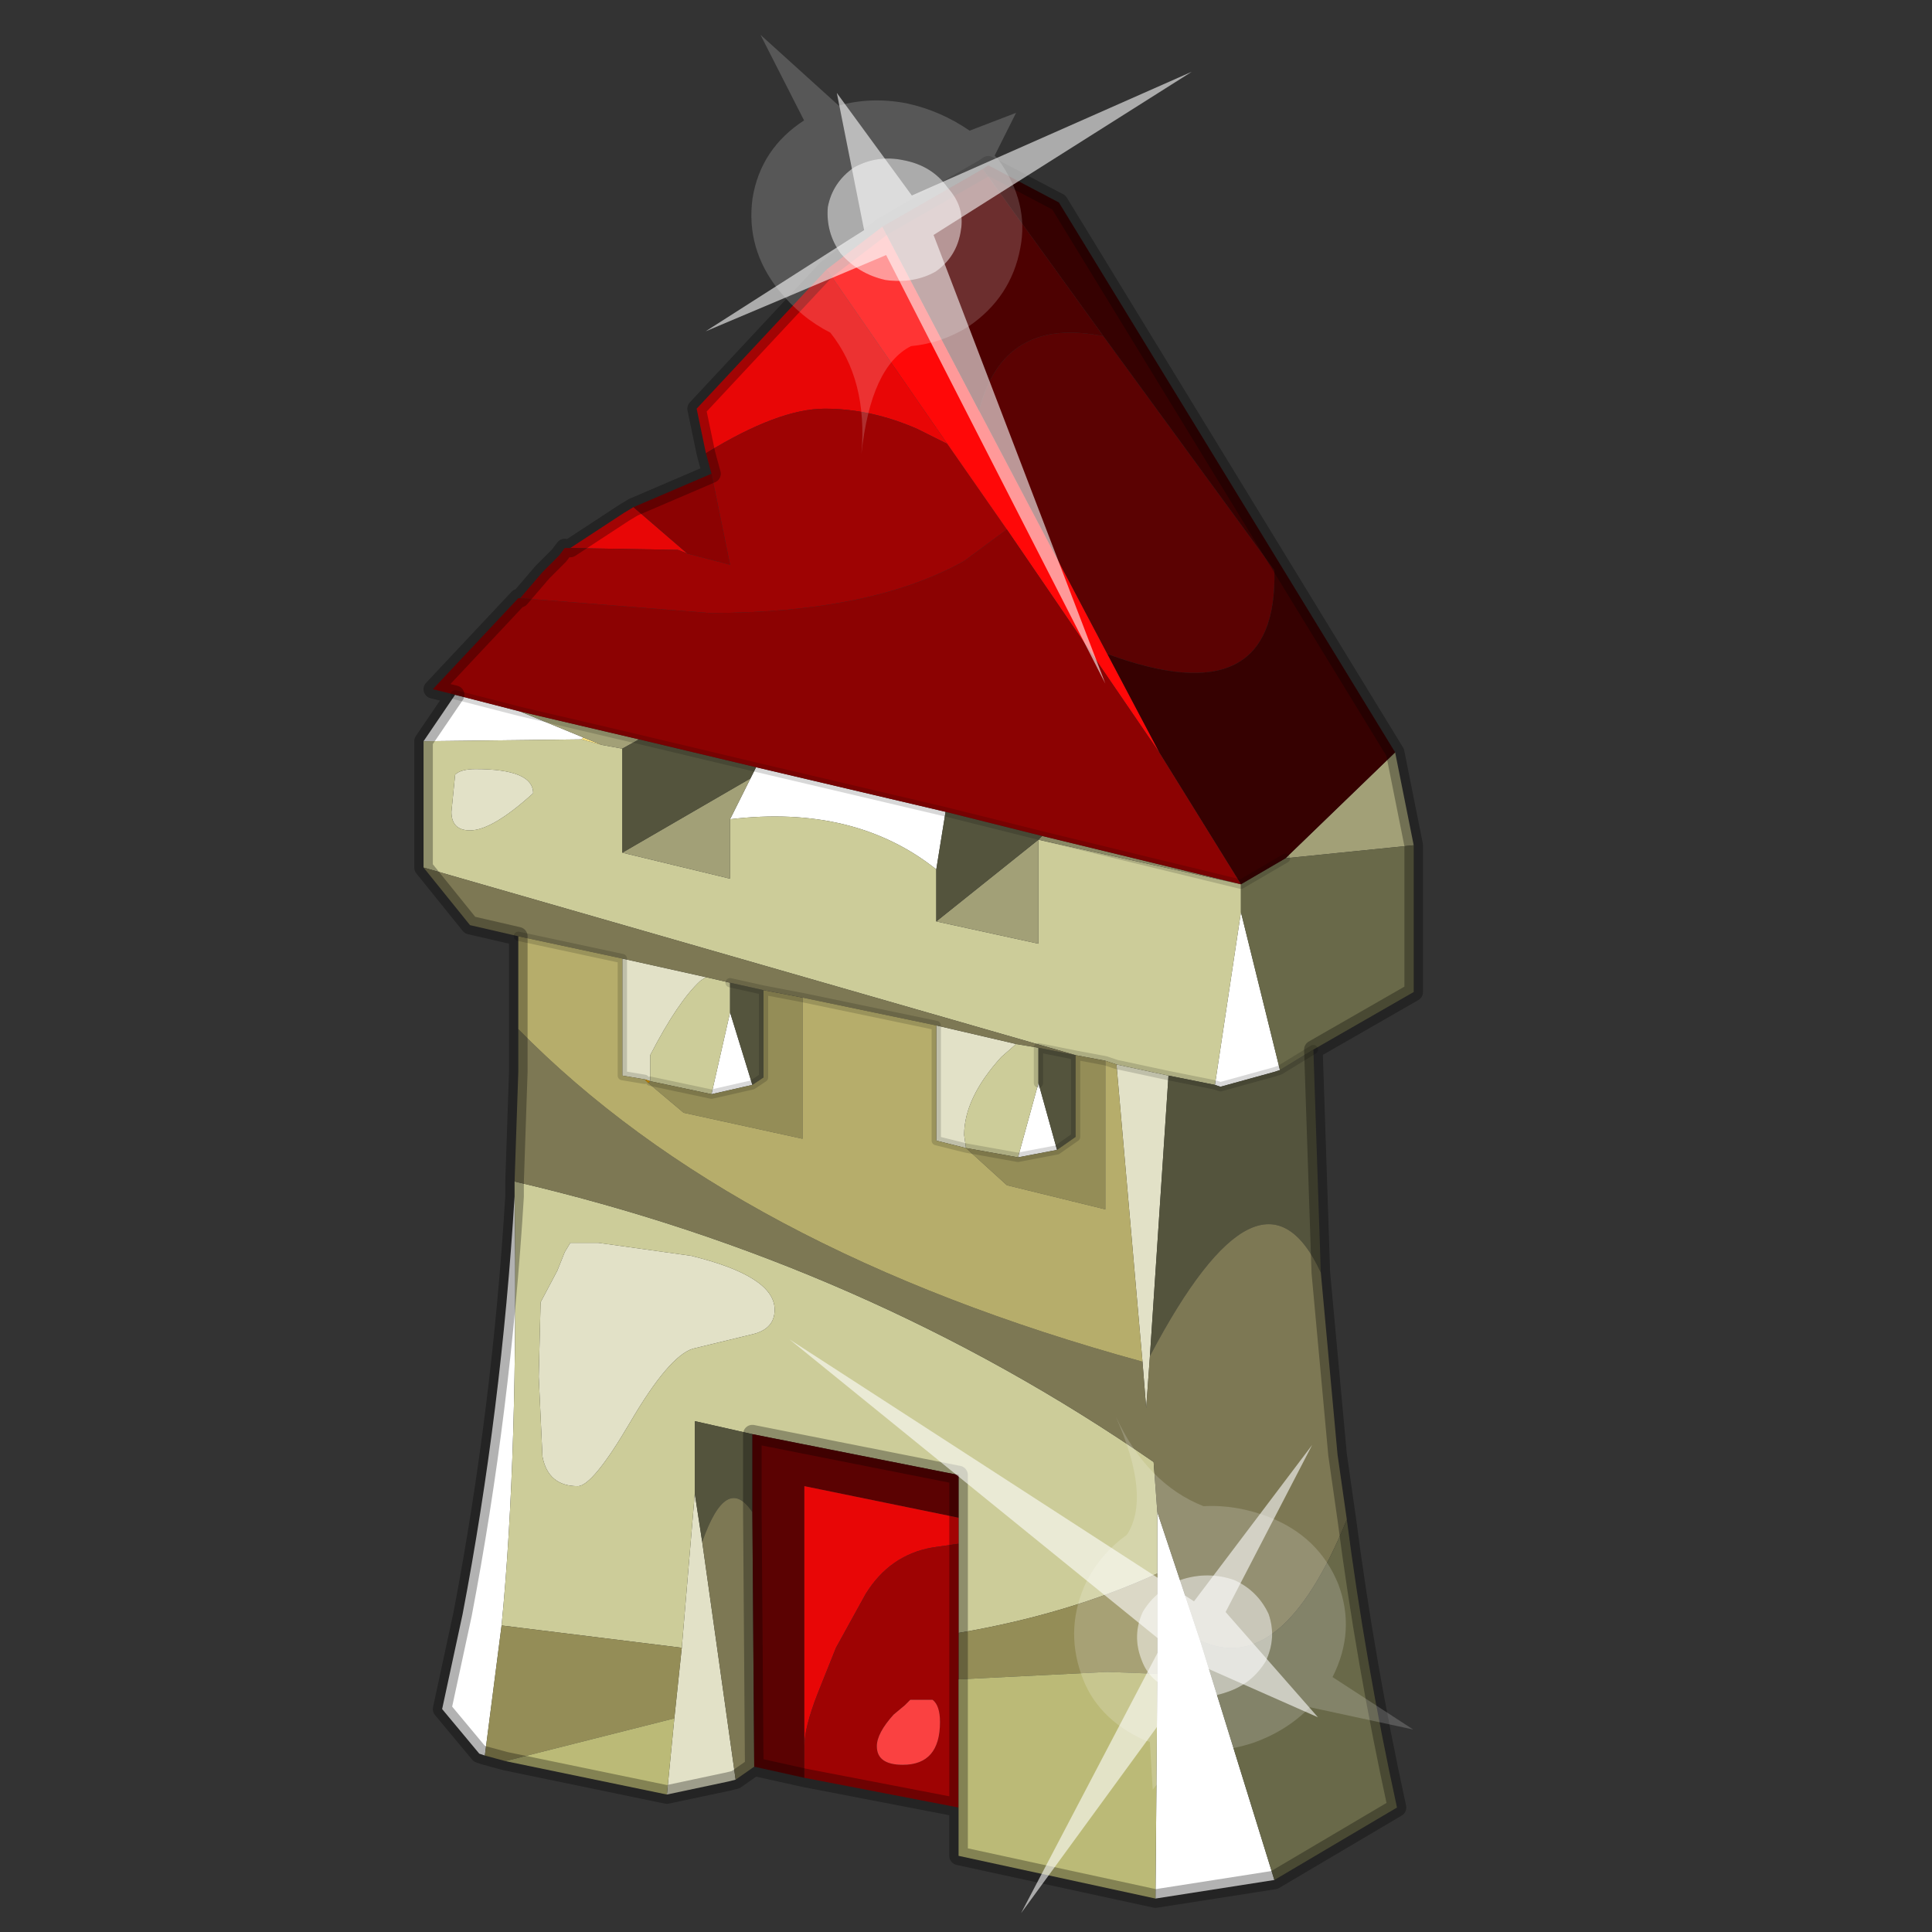 <?xml version="1.0" encoding="UTF-8" standalone="no"?>
<svg xmlns:xlink="http://www.w3.org/1999/xlink" height="520.0px" width="520.0px" xmlns="http://www.w3.org/2000/svg">
  <rect width="100%" height="100%" fill="#333333" stroke="none"/>
  <g transform="matrix(10.0, 0.0, 0.0, 10.0, 0.0, 0.0)">
    <use height="52.0" transform="matrix(1.0, 0.0, 0.0, 1.0, 0.0, 0.0)" width="52.0" xlink:href="#shape0"/>
    <use height="20.95" transform="matrix(0.077, 0.655, 0.731, -0.096, 21.25, 36.05)" width="24.45" xlink:href="#sprite0"/>
    <use height="20.95" transform="matrix(0.261, -0.605, -0.681, -0.282, 29.75, 18.4)" width="24.45" xlink:href="#sprite0"/>
  </g>
  <defs>
    <g id="shape0" transform="matrix(1.0, 0.0, 0.0, 1.0, 0.0, 0.0)">
      <path d="M0.0 52.0 L0.0 0.0 52.0 0.0 52.0 52.0 0.0 52.0" fill="#33cc33" fill-opacity="0.0" fill-rule="evenodd" stroke="none"/>
      <path d="M19.8 47.9 L19.6 47.95 17.95 48.3 18.15 46.25 18.35 44.35 18.7 40.2 18.9 41.5 19.8 47.9 M25.2 27.6 L27.35 28.1 26.95 28.45 Q25.95 29.55 25.95 30.55 L26.0 30.9 25.2 30.7 25.2 27.6 M19.0 26.3 L18.85 26.4 Q18.25 26.95 17.5 28.4 L17.5 29.1 17.35 29.05 16.75 28.95 16.75 25.8 19.0 26.3 M30.05 28.65 L31.45 28.95 30.95 36.5 30.85 37.9 30.75 36.65 30.05 28.65 M12.15 21.85 L12.25 20.85 Q12.4 20.7 12.8 20.7 14.35 20.7 14.35 21.35 13.25 22.35 12.65 22.35 12.15 22.35 12.15 21.85 M20.3 35.9 L18.65 36.3 Q18.0 36.5 16.95 38.3 15.95 40.0 15.55 40.0 14.75 40.0 14.6 39.2 L14.5 37.05 14.55 35.05 15.0 34.2 15.2 33.7 15.35 33.45 16.1 33.45 18.6 33.8 Q20.85 34.35 20.85 35.25 20.85 35.75 20.3 35.9" fill="#e2e1c7" fill-rule="evenodd" stroke="none"/>
      <path d="M34.3 50.6 L31.1 51.1 31.15 45.05 31.15 42.35 31.15 40.7 32.3 44.15 34.3 50.6 M13.05 47.25 L12.9 47.2 11.9 46.0 12.45 43.45 Q13.5 37.95 13.85 32.2 13.95 39.15 13.5 43.75 L13.05 47.25 M11.4 19.95 L12.25 18.7 14.0 19.15 15.7 19.85 15.65 19.9 11.4 19.95 M20.2 20.95 L20.35 20.65 25.45 21.85 25.2 23.4 Q23.0 21.65 19.65 22.05 L20.2 20.95 M19.65 27.25 L20.25 29.2 19.15 29.45 19.65 27.25 M27.4 31.15 L27.95 29.15 28.45 30.95 27.4 31.15 M32.7 29.2 L33.4 24.55 34.45 28.8 34.3 28.85 32.85 29.25 32.7 29.2" fill="#ffffff" fill-rule="evenodd" stroke="none"/>
      <path d="M13.85 32.2 L13.85 31.8 Q23.3 34.0 31.05 39.35 L31.15 40.7 31.15 42.35 Q28.75 43.45 25.8 43.95 L25.8 41.55 25.8 40.85 25.8 39.7 20.25 38.6 18.7 38.25 18.7 40.2 18.35 44.35 13.5 43.75 Q13.95 39.15 13.85 32.2 M11.4 23.35 L11.4 19.95 15.65 19.9 16.2 20.05 16.75 20.15 16.75 22.95 19.65 23.65 19.65 22.05 Q23.0 21.65 25.2 23.4 L25.2 24.8 27.95 25.4 27.95 22.6 33.4 23.8 33.4 24.55 32.7 29.2 31.45 28.95 30.05 28.65 29.75 28.55 28.95 28.4 11.4 23.35 M19.65 26.45 L19.65 27.25 19.15 29.45 17.5 29.1 17.5 28.4 Q18.25 26.95 18.85 26.4 L19.0 26.3 19.65 26.45 M27.35 28.1 L27.95 28.2 27.95 29.15 27.4 31.15 26.0 30.9 25.95 30.55 Q25.95 29.55 26.95 28.45 L27.35 28.1 M12.15 21.85 Q12.15 22.35 12.65 22.35 13.25 22.35 14.35 21.35 14.35 20.7 12.8 20.7 12.4 20.7 12.25 20.85 L12.15 21.85 M20.3 35.9 Q20.85 35.75 20.85 35.25 20.85 34.35 18.6 33.8 L16.1 33.45 15.35 33.45 15.2 33.7 15.0 34.2 14.55 35.05 14.5 37.05 14.6 39.2 Q14.75 40.0 15.55 40.0 15.95 40.0 16.95 38.3 18.0 36.5 18.65 36.3 L20.3 35.9" fill="#cccc99" fill-rule="evenodd" stroke="none"/>
      <path d="M16.2 20.05 L15.65 19.9 15.7 19.85 16.2 20.05" fill="#fee481" fill-rule="evenodd" stroke="none"/>
      <path d="M37.55 20.25 L38.05 22.75 34.6 23.1 37.55 20.25 M15.7 19.85 L14.0 19.15 17.2 19.9 16.75 20.15 16.2 20.05 15.7 19.85 M20.2 20.95 L19.65 22.05 19.65 23.65 16.75 22.95 20.2 20.95 M33.4 23.8 L27.95 22.6 27.95 25.4 25.2 24.8 27.95 22.6 28.05 22.5 33.4 23.8" fill="#a2a077" fill-rule="evenodd" stroke="none"/>
      <path d="M35.35 28.25 L35.55 34.25 Q33.95 30.8 30.95 36.5 L31.45 28.95 32.7 29.2 32.85 29.25 34.3 28.85 34.45 28.8 35.35 28.25 M16.75 20.15 L17.2 19.9 20.35 20.65 20.2 20.95 16.75 22.95 16.75 20.15 M25.2 23.4 L25.45 21.85 28.05 22.5 27.95 22.6 25.2 24.8 25.2 23.4 M19.65 26.45 L20.55 26.65 20.55 29.0 20.25 29.2 19.65 27.25 19.65 26.45 M27.95 28.2 L28.95 28.4 28.95 30.6 28.45 30.95 27.95 29.15 27.95 28.2 M20.25 38.6 L20.25 40.7 Q19.55 39.65 18.9 41.5 L18.7 40.2 18.7 38.25 20.25 38.6" fill="#54543d" fill-rule="evenodd" stroke="none"/>
      <path d="M13.6 47.4 L13.05 47.25 13.5 43.75 18.35 44.35 18.15 46.25 13.6 47.4 M20.25 29.2 L20.55 29.0 20.55 26.65 21.6 26.85 21.6 30.65 18.4 29.95 17.45 29.15 17.5 29.1 19.15 29.45 20.25 29.2 M26.0 30.9 L27.4 31.15 28.45 30.95 28.95 30.6 28.95 28.4 29.75 28.55 29.75 32.55 27.1 31.9 26.0 30.9 M25.8 43.95 Q28.75 43.45 31.15 42.35 L31.15 45.05 29.8 45.0 25.8 45.2 25.8 43.95" fill="#948d57" fill-rule="evenodd" stroke="none"/>
      <path d="M35.55 34.25 L36.0 39.15 36.25 40.9 Q34.5 45.2 32.3 44.15 L31.15 40.7 31.05 39.35 Q23.3 34.0 13.85 31.8 L13.95 28.85 13.95 28.3 13.95 27.7 Q19.8 33.65 30.75 36.65 L30.85 37.9 30.95 36.5 Q33.95 30.8 35.55 34.25 M20.3 47.55 L19.8 47.9 18.9 41.5 Q19.55 39.65 20.25 40.7 L20.3 47.55 M13.95 25.2 L12.65 24.9 11.4 23.35 28.95 28.4 27.95 28.2 27.35 28.1 25.2 27.6 21.6 26.85 20.55 26.65 19.65 26.45 19.0 26.3 16.75 25.8 13.95 25.2" fill="#7d7854" fill-rule="evenodd" stroke="none"/>
      <path d="M13.95 27.7 L13.95 25.2 16.75 25.8 16.75 28.95 17.35 29.05 17.45 29.15 18.4 29.95 21.6 30.65 21.6 26.85 25.2 27.6 25.2 30.7 26.0 30.9 27.1 31.9 29.75 32.55 29.75 28.55 30.05 28.65 30.75 36.65 Q19.8 33.65 13.95 27.7" fill="#b6ad6b" fill-rule="evenodd" stroke="none"/>
      <path d="M17.35 29.05 L17.5 29.1 17.45 29.15 17.35 29.05" fill="#d89500" fill-rule="evenodd" stroke="none"/>
      <path d="M29.8 17.6 L26.35 11.05 Q27.0 8.5 29.7 9.05 L34.3 15.35 Q34.4 19.3 29.8 17.6 M21.65 47.85 L20.3 47.55 20.25 40.7 20.25 38.6 25.8 39.7 25.8 40.85 21.65 40.0 21.65 47.0 21.65 47.85" fill="#5b0202" fill-rule="evenodd" stroke="none"/>
      <path d="M22.25 7.25 L25.5 11.95 24.7 11.55 Q23.45 11.0 22.2 11.0 20.95 11.0 19.0 12.2 L18.75 11.0 22.25 7.25 M18.5 14.9 L18.25 14.8 15.35 14.75 16.8 13.8 17.05 13.65 18.5 14.9 M21.65 47.0 L21.65 40.0 25.8 40.85 25.8 41.55 25.1 41.65 Q23.95 41.85 23.3 42.9 L22.5 44.35 22.1 45.35 22.0 45.6 Q21.65 46.5 21.65 47.0" fill="#e80606" fill-rule="evenodd" stroke="none"/>
      <path d="M25.5 11.95 L27.1 14.25 25.95 15.1 Q23.45 16.5 19.1 16.5 L14.0 16.1 14.6 15.4 15.05 14.95 15.2 14.75 15.35 14.75 18.25 14.8 18.5 14.9 19.65 15.2 19.15 12.75 19.0 12.2 Q20.95 11.0 22.2 11.0 23.45 11.0 24.7 11.55 L25.5 11.95 M25.8 48.65 L21.65 47.85 21.65 47.0 Q21.65 46.5 22.0 45.6 L22.1 45.35 22.5 44.35 23.3 42.9 Q23.95 41.85 25.1 41.65 L25.8 41.55 25.8 43.95 25.8 45.2 25.8 48.65 M24.5 45.75 L24.4 45.85 24.35 45.9 24.05 46.15 Q23.6 46.65 23.6 47.0 23.6 47.5 24.3 47.5 25.3 47.5 25.3 46.35 25.3 45.9 25.1 45.75 L24.7 45.75 24.5 45.75" fill="#9e0303" fill-rule="evenodd" stroke="none"/>
      <path d="M31.1 51.1 L25.8 49.95 25.8 48.65 25.8 45.2 29.8 45.0 31.15 45.05 31.1 51.1 M17.95 48.3 L13.6 47.4 18.15 46.25 17.95 48.3" fill="#bbba77" fill-rule="evenodd" stroke="none"/>
      <path d="M38.05 22.75 L38.05 26.7 35.35 28.25 34.45 28.8 33.4 24.55 33.4 23.8 34.6 23.1 38.05 22.75 M36.25 40.9 Q36.75 44.75 37.6 48.65 L34.3 50.6 32.3 44.15 Q34.5 45.2 36.25 40.9" fill="#696949" fill-rule="evenodd" stroke="none"/>
      <path d="M24.5 45.75 L24.7 45.75 25.1 45.75 Q25.3 45.9 25.3 46.35 25.3 47.5 24.3 47.5 23.6 47.5 23.6 47.0 23.6 46.65 24.05 46.15 L24.35 45.9 24.4 45.85 24.5 45.75" fill="#fa4141" fill-rule="evenodd" stroke="none"/>
      <path d="M31.2 20.25 L29.8 17.6 Q34.4 19.3 34.3 15.35 L29.7 9.05 26.45 4.55 26.6 4.45 28.5 5.45 37.55 20.25 34.6 23.1 33.4 23.8 31.2 20.25" fill="#360101" fill-rule="evenodd" stroke="none"/>
      <path d="M23.75 6.1 L26.35 11.05 29.8 17.6 31.2 20.25 27.1 14.25 25.5 11.95 22.25 7.25 23.75 6.1" fill="#ff0808" fill-rule="evenodd" stroke="none"/>
      <path d="M27.1 14.25 L31.2 20.25 33.4 23.8 28.05 22.5 25.45 21.85 20.35 20.65 17.2 19.9 14.0 19.15 12.25 18.7 11.65 18.55 13.95 16.1 14.0 16.1 19.1 16.5 Q23.45 16.5 25.95 15.1 L27.1 14.25 M19.15 12.75 L19.65 15.2 18.5 14.9 17.05 13.65 19.15 12.75" fill="#8c0202" fill-rule="evenodd" stroke="none"/>
      <path d="M26.35 11.05 L23.75 6.1 26.45 4.55 29.7 9.05 Q27.0 8.5 26.35 11.05" fill="#4d0101" fill-rule="evenodd" stroke="none"/>
      <path d="M23.75 6.1 L22.25 7.25 M26.45 4.55 L23.75 6.1 M19.0 12.2 L19.15 12.75 M15.2 14.75 L15.05 14.95 14.6 15.4 14.0 16.1 M26.45 4.55 L26.6 4.45 28.5 5.45 37.55 20.25 38.05 22.75 38.05 26.7 35.35 28.25 35.55 34.25 36.0 39.15 36.25 40.9 Q36.75 44.75 37.6 48.65 L34.3 50.6 31.1 51.1 25.8 49.95 25.8 48.65 21.65 47.85 20.3 47.55 19.8 47.9 19.6 47.95 17.95 48.3 13.6 47.4 13.05 47.25 12.9 47.2 11.9 46.0 12.45 43.45 Q13.5 37.95 13.85 32.2 L13.85 31.8 13.95 28.85 13.95 28.3 13.95 27.7 13.95 25.2 12.65 24.9 11.4 23.35 11.4 19.95 12.25 18.7 11.65 18.55 13.95 16.1 14.0 16.1 M19.0 12.2 L18.75 11.0 22.25 7.25 M17.05 13.65 L16.8 13.8 15.35 14.75 M17.05 13.65 L19.15 12.75 M25.8 40.85 L25.8 39.7 20.25 38.6 20.25 40.7 20.3 47.55 M25.8 40.85 L25.8 41.55 25.8 43.95 M25.8 45.2 L25.8 43.95 M25.8 48.65 L25.8 45.2" fill="none" stroke="#000000" stroke-linecap="round" stroke-linejoin="round" stroke-opacity="0.302" stroke-width="0.5"/>
      <path d="M14.0 19.15 L12.25 18.7 M17.2 19.9 L14.0 19.15 M25.45 21.85 L20.35 20.65 17.2 19.9 M20.55 26.65 L19.65 26.45 M20.25 29.2 L20.55 29.0 20.55 26.65 21.6 26.85 25.2 27.6 M27.95 28.2 L28.95 28.4 29.75 28.55 30.05 28.65 31.45 28.95 32.7 29.2 32.85 29.25 34.3 28.85 34.45 28.8 35.35 28.25 M17.5 29.1 L19.15 29.45 20.25 29.2 M16.75 25.8 L13.95 25.2 M16.75 25.8 L16.75 28.95 17.35 29.05 M28.05 22.5 L25.45 21.85 M26.0 30.9 L27.4 31.15 M27.95 29.15 L27.95 28.2 M26.0 30.9 L25.2 30.7 25.2 27.6 M28.45 30.95 L27.4 31.15 M28.45 30.95 L28.95 30.6 28.95 28.4 M33.4 23.8 L28.05 22.5 M33.4 23.8 L34.6 23.1" fill="none" stroke="#000000" stroke-linecap="round" stroke-linejoin="round" stroke-opacity="0.153" stroke-width="0.25"/>
    </g>
    <g id="sprite0" transform="matrix(1.0, 0.0, 0.0, 1.0, 0.0, 0.0)">
      <use height="20.95" transform="matrix(1.0, 0.0, 0.0, 1.0, 0.0, 0.0)" width="24.45" xlink:href="#shape1"/>
    </g>
    <g id="shape1" transform="matrix(1.0, 0.0, 0.0, 1.0, 0.0, 0.0)">
      <path d="M14.85 11.4 Q15.8 11.6 16.25 12.45 16.85 13.3 16.6 14.35 16.4 15.3 15.55 15.9 14.65 16.4 13.65 16.2 12.65 15.9 12.1 15.1 11.6 14.2 11.8 13.2 12.1 12.2 12.9 11.65 13.8 11.15 14.85 11.4" fill="#ffffff" fill-opacity="0.588" fill-rule="evenodd" stroke="none"/>
      <path d="M14.85 11.4 Q13.8 11.15 12.9 11.65 12.1 12.2 11.8 13.2 11.6 14.2 12.1 15.1 12.65 15.9 13.65 16.2 14.65 16.4 15.55 15.9 16.4 15.3 16.6 14.35 16.85 13.3 16.25 12.45 15.8 11.6 14.85 11.4 M18.2 11.35 L20.15 11.25 18.75 12.55 Q19.05 13.8 18.8 15.05 18.5 16.35 17.65 17.3 L19.1 20.95 16.55 18.25 Q14.8 19.3 12.8 18.85 10.8 18.35 9.75 16.65 9.05 15.5 8.95 14.3 7.75 12.35 4.85 11.5 8.3 12.45 9.7 11.4 10.3 10.4 11.35 9.75 13.1 8.75 15.1 9.15 16.95 9.5 18.1 11.15 L18.2 11.35" fill="#ffffff" fill-opacity="0.176" fill-rule="evenodd" stroke="none"/>
      <path d="M15.4 13.55 L18.1 17.55 13.35 14.65 7.05 18.5 12.75 13.55 0.0 0.0 14.25 12.25 24.45 5.95 15.4 13.55" fill="#ffffff" fill-opacity="0.588" fill-rule="evenodd" stroke="none"/>
    </g>
  </defs>
</svg>
